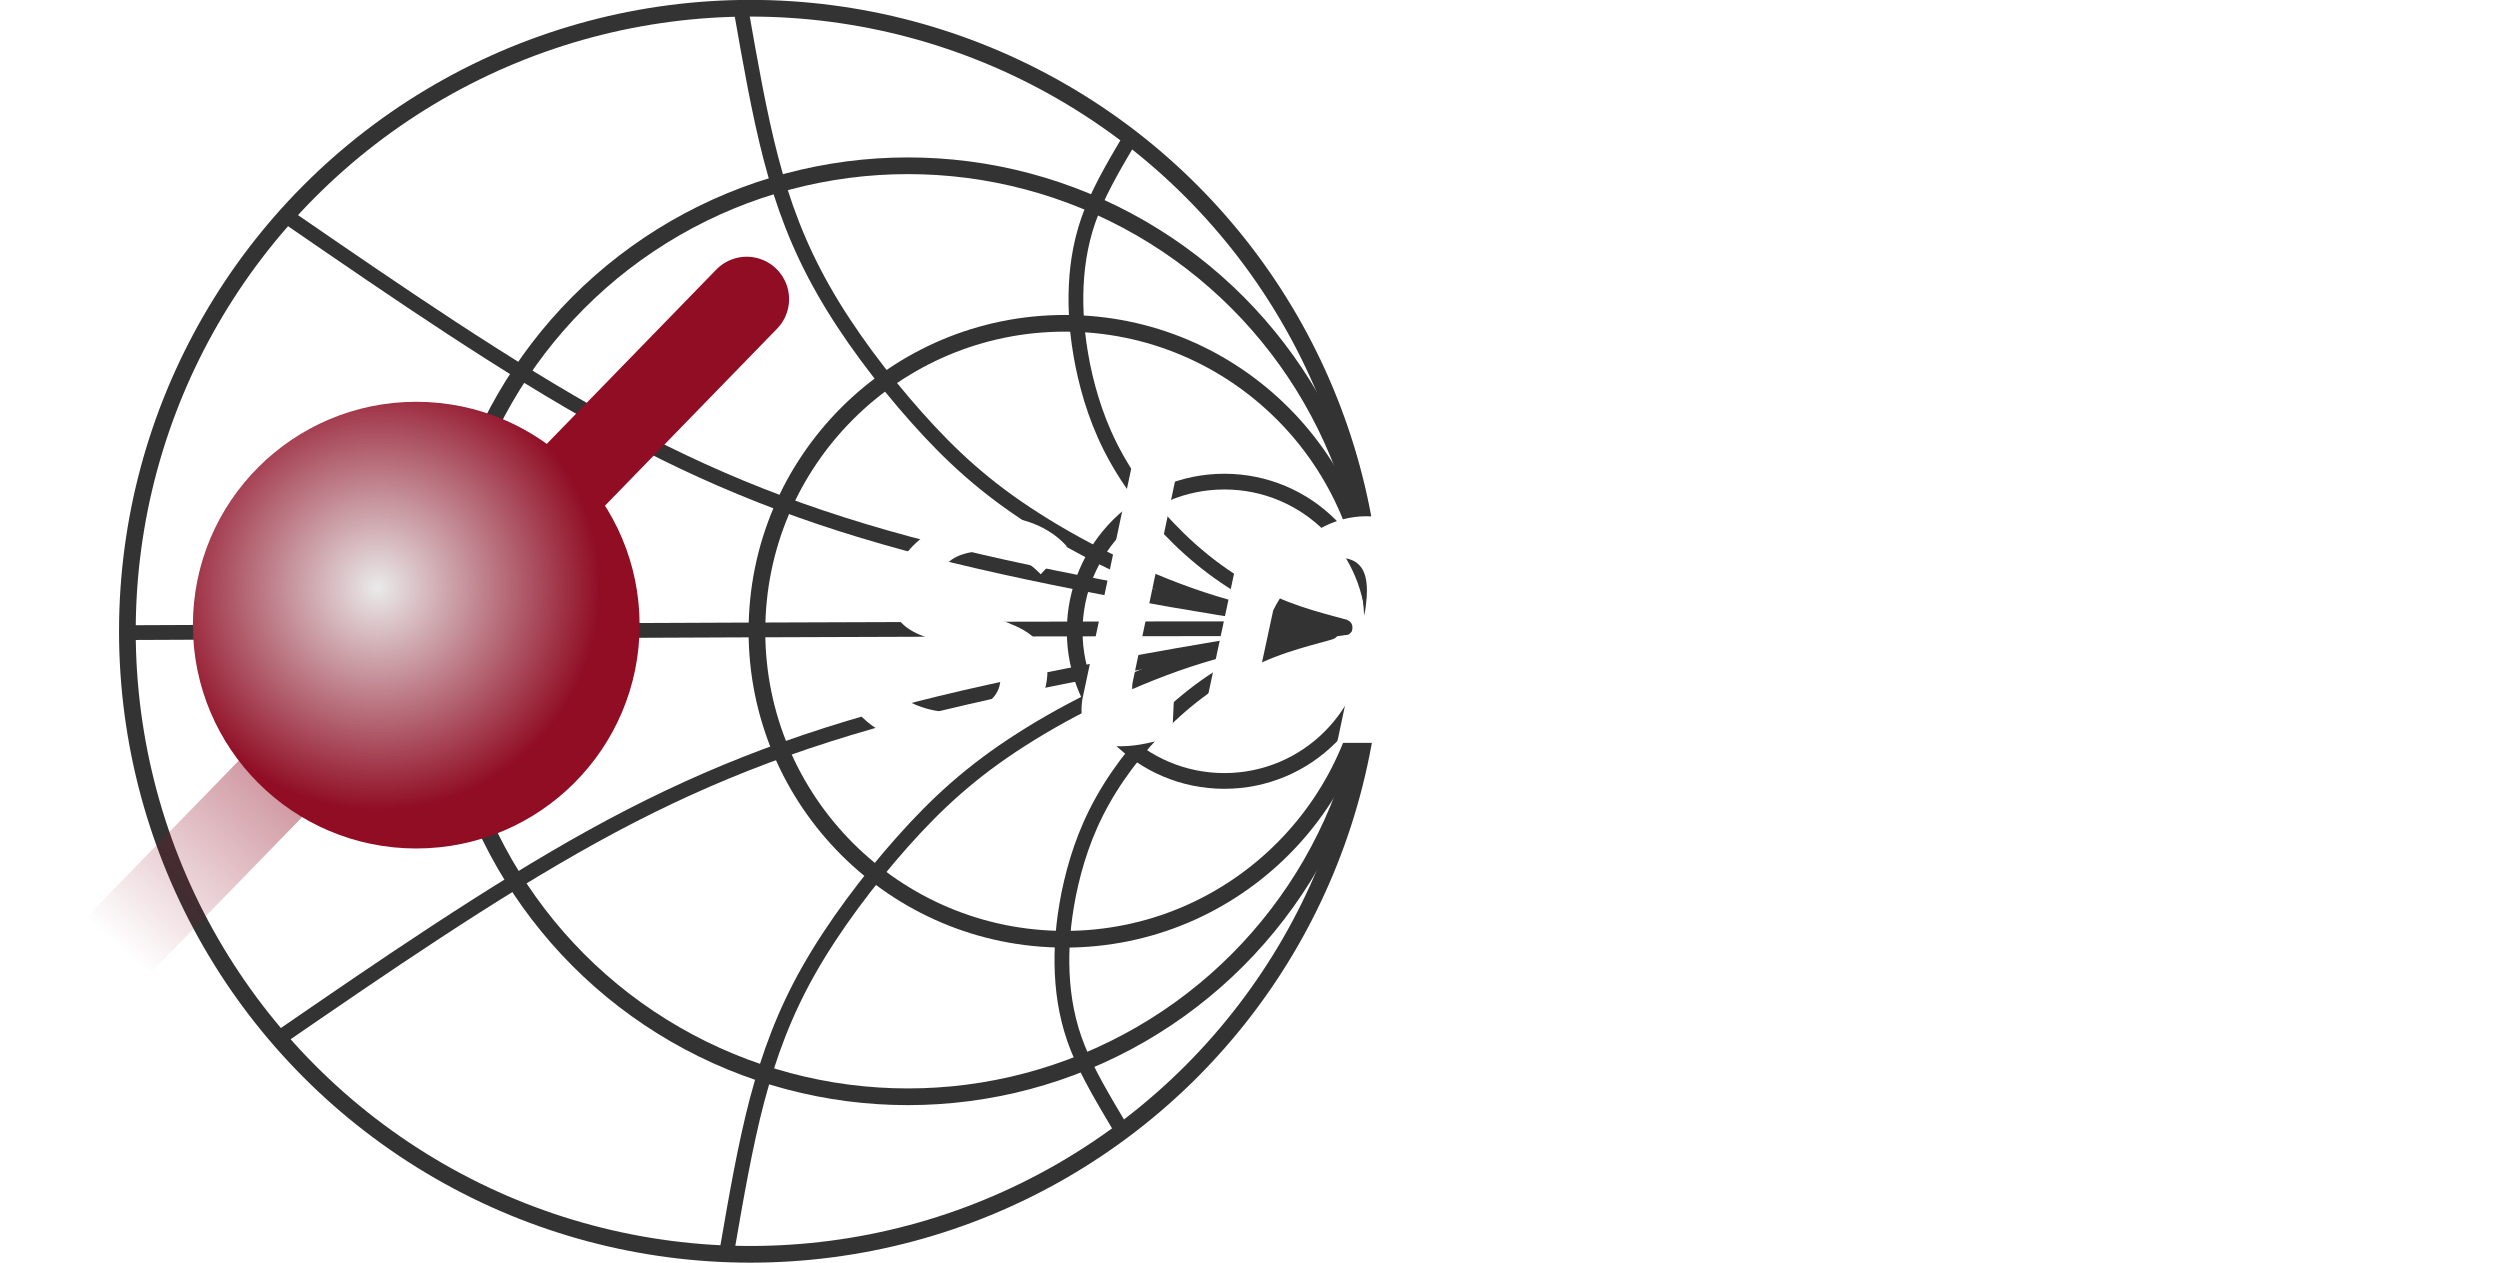 <?xml version="1.0" encoding="UTF-8" standalone="no"?>
<svg
   inkscape:export-ydpi="96"
   inkscape:export-xdpi="96"
   sodipodi:docname="slmsuite-dark.svg"
   inkscape:version="1.1.1 (c3084ef, 2021-09-22)"
   id="svg8"
   version="1.1"
   viewBox="0 0 38.774 19.583"
   height="19.583mm"
   width="38.774mm"
   xmlns:inkscape="http://www.inkscape.org/namespaces/inkscape"
   xmlns:sodipodi="http://sodipodi.sourceforge.net/DTD/sodipodi-0.dtd"
   xmlns:xlink="http://www.w3.org/1999/xlink"
   xmlns="http://www.w3.org/2000/svg"
   xmlns:svg="http://www.w3.org/2000/svg"
   xmlns:rdf="http://www.w3.org/1999/02/22-rdf-syntax-ns#"
   xmlns:cc="http://creativecommons.org/ns#"
   xmlns:dc="http://purl.org/dc/elements/1.1/">
  <defs
     id="defs2">
    <inkscape:path-effect
       effect="bspline"
       id="path-effect2873"
       is_visible="true"
       lpeversion="1"
       weight="33.333"
       steps="2"
       helper_size="0"
       apply_no_weight="true"
       apply_with_weight="true"
       only_selected="false" />
    <inkscape:path-effect
       effect="bspline"
       id="path-effect2871"
       is_visible="true"
       lpeversion="1"
       weight="33.333"
       steps="2"
       helper_size="0"
       apply_no_weight="true"
       apply_with_weight="true"
       only_selected="false" />
    <inkscape:path-effect
       effect="bspline"
       id="path-effect2828"
       is_visible="true"
       lpeversion="1"
       weight="33.333"
       steps="2"
       helper_size="0"
       apply_no_weight="true"
       apply_with_weight="true"
       only_selected="false" />
    <inkscape:path-effect
       effect="bspline"
       id="path-effect2826"
       is_visible="true"
       lpeversion="1"
       weight="33.333"
       steps="2"
       helper_size="0"
       apply_no_weight="true"
       apply_with_weight="true"
       only_selected="false" />
    <inkscape:path-effect
       only_selected="false"
       apply_with_weight="true"
       apply_no_weight="true"
       helper_size="0"
       steps="2"
       weight="33.333"
       lpeversion="1"
       is_visible="true"
       id="path-effect2802"
       effect="bspline" />
    <inkscape:path-effect
       only_selected="false"
       apply_with_weight="true"
       apply_no_weight="true"
       helper_size="0"
       steps="2"
       weight="33.333"
       lpeversion="1"
       is_visible="true"
       id="path-effect2800"
       effect="bspline" />
    <inkscape:path-effect
       effect="bspline"
       id="path-effect2765"
       is_visible="true"
       lpeversion="1"
       weight="33.333"
       steps="2"
       helper_size="0"
       apply_no_weight="true"
       apply_with_weight="true"
       only_selected="false" />
    <inkscape:path-effect
       effect="bspline"
       id="path-effect2761"
       is_visible="true"
       lpeversion="1"
       weight="33.333"
       steps="2"
       helper_size="0"
       apply_no_weight="true"
       apply_with_weight="true"
       only_selected="false" />
    <inkscape:path-effect
       effect="bspline"
       id="path-effect2757"
       is_visible="true"
       lpeversion="1"
       weight="33.333"
       steps="2"
       helper_size="0"
       apply_no_weight="true"
       apply_with_weight="true"
       only_selected="false" />
    <marker
       inkscape:isstock="true"
       style="overflow:visible"
       id="Arrow2Sstart"
       refX="0"
       refY="0"
       orient="auto"
       inkscape:stockid="Arrow2Sstart">
      <path
         transform="matrix(0.3,0,0,0.3,-0.69,0)"
         d="M 8.719,4.034 -2.207,0.016 8.719,-4.002 c -1.745,2.372 -1.735,5.617 -6e-7,8.035 z"
         style="fill:#900d24;fill-opacity:1;fill-rule:evenodd;stroke:#900d24;stroke-width:0.625;stroke-linejoin:round;stroke-opacity:1"
         id="path1345" />
    </marker>
    <marker
       inkscape:isstock="true"
       style="overflow:visible"
       id="Arrow2Mstart"
       refX="0"
       refY="0"
       orient="auto"
       inkscape:stockid="Arrow2Mstart">
      <path
         transform="scale(0.6)"
         d="M 8.719,4.034 -2.207,0.016 8.719,-4.002 c -1.745,2.372 -1.735,5.617 -6e-7,8.035 z"
         style="fill:#900d24;fill-opacity:1;fill-rule:evenodd;stroke:#900d24;stroke-width:0.625;stroke-linejoin:round;stroke-opacity:1"
         id="path1339" />
    </marker>
    <marker
       inkscape:stockid="Arrow2Lstart"
       orient="auto"
       refY="0"
       refX="0"
       id="marker1271"
       style="overflow:visible"
       inkscape:isstock="true">
      <path
         id="path1269"
         style="fill:#900d24;fill-opacity:1;fill-rule:evenodd;stroke:#900d24;stroke-width:0.625;stroke-linejoin:round;stroke-opacity:1"
         d="M 8.719,4.034 -2.207,0.016 8.719,-4.002 c -1.745,2.372 -1.735,5.617 -6e-7,8.035 z"
         transform="matrix(1.1,0,0,1.1,1.1,0)"
         inkscape:connector-curvature="0" />
    </marker>
    <linearGradient
       id="linearGradient1247"
       inkscape:collect="always">
      <stop
         id="stop1243"
         offset="0"
         style="stop-color:#900d24;stop-opacity:1;" />
      <stop
         id="stop1245"
         offset="1"
         style="stop-color:#900d24;stop-opacity:0;" />
    </linearGradient>
    <marker
       inkscape:isstock="true"
       style="overflow:visible"
       id="Arrow1Lstart"
       refX="0"
       refY="0"
       orient="auto"
       inkscape:stockid="Arrow1Lstart">
      <path
         inkscape:connector-curvature="0"
         transform="matrix(0.8,0,0,0.8,10,0)"
         style="fill:#a41f35;fill-opacity:1;fill-rule:evenodd;stroke:#a41f35;stroke-width:1pt;stroke-opacity:1"
         d="M 0,0 5,-5 -12.5,0 5,5 Z"
         id="path4623" />
    </marker>
    <marker
       inkscape:isstock="true"
       style="overflow:visible"
       id="Arrow1Lend"
       refX="0"
       refY="0"
       orient="auto"
       inkscape:stockid="Arrow1Lend">
      <path
         inkscape:connector-curvature="0"
         transform="matrix(-0.8,0,0,-0.8,-10,0)"
         style="fill:#a41f35;fill-opacity:1;fill-rule:evenodd;stroke:#a41f35;stroke-width:1pt;stroke-opacity:1"
         d="M 0,0 5,-5 -12.5,0 5,5 Z"
         id="path4626" />
    </marker>
    <marker
       inkscape:stockid="Arrow2Lstart"
       orient="auto"
       refY="0"
       refX="0"
       id="Arrow2Lstart-6"
       style="overflow:visible"
       inkscape:isstock="true">
      <path
         id="path4641-5"
         style="fill:#900d24;fill-opacity:1;fill-rule:evenodd;stroke:#900d24;stroke-width:0.625;stroke-linejoin:round;stroke-opacity:1"
         d="M 8.719,4.034 -2.207,0.016 8.719,-4.002 c -1.745,2.372 -1.735,5.617 -6e-7,8.035 z"
         transform="matrix(1.1,0,0,1.1,1.1,0)"
         inkscape:connector-curvature="0" />
    </marker>
    <linearGradient
       gradientUnits="userSpaceOnUse"
       y2="26.311"
       x2="64.452"
       y1="26.311"
       x1="60.986"
       id="linearGradient1249"
       xlink:href="#linearGradient1247"
       inkscape:collect="always" />
    <linearGradient
       gradientTransform="translate(0.356,-0.356)"
       y2="28.383"
       x2="60.49"
       y1="26.469"
       x1="62.47"
       gradientUnits="userSpaceOnUse"
       id="linearGradient1689"
       xlink:href="#linearGradient1247"
       inkscape:collect="always" />
    <marker
       inkscape:stockid="Arrow2Sstart"
       orient="auto"
       refY="0"
       refX="0"
       id="Arrow2Sstart-6"
       style="overflow:visible"
       inkscape:isstock="true">
      <path
         id="path1345-5"
         style="fill:#900d24;fill-opacity:1;fill-rule:evenodd;stroke:#900d24;stroke-width:0.625;stroke-linejoin:round;stroke-opacity:1"
         d="M 8.719,4.034 -2.207,0.016 8.719,-4.002 c -1.745,2.372 -1.735,5.617 -6e-7,8.035 z"
         transform="matrix(0.3,0,0,0.3,-0.69,0)" />
    </marker>
    <linearGradient
       inkscape:collect="always"
       xlink:href="#linearGradient1247"
       id="linearGradient3463"
       gradientUnits="userSpaceOnUse"
       x1="60.986"
       y1="26.311"
       x2="64.452"
       y2="26.311" />
    <linearGradient
       inkscape:collect="always"
       xlink:href="#linearGradient1247"
       id="linearGradient943-2"
       gradientUnits="userSpaceOnUse"
       x1="60.986"
       y1="26.311"
       x2="64.452"
       y2="26.311"
       gradientTransform="matrix(0.237,0,0,0.237,-29.659,-15.744)" />
    <linearGradient
       inkscape:collect="always"
       xlink:href="#linearGradient1247"
       id="linearGradient1038"
       gradientUnits="userSpaceOnUse"
       x1="60.986"
       y1="26.311"
       x2="64.452"
       y2="26.311"
       gradientTransform="matrix(0.118,0,0,0.118,15.164,0.363)" />
    <marker
       inkscape:isstock="true"
       style="overflow:visible"
       id="Arrow2Sstart-6-7"
       refX="0"
       refY="0"
       orient="auto"
       inkscape:stockid="Arrow2Sstart">
      <path
         transform="matrix(0.3,0,0,0.3,-0.69,0)"
         d="M 8.719,4.034 -2.207,0.016 8.719,-4.002 c -1.745,2.372 -1.735,5.617 -6e-7,8.035 z"
         style="fill:#900d24;fill-opacity:1;fill-rule:evenodd;stroke:#900d24;stroke-width:0.625;stroke-linejoin:round;stroke-opacity:1"
         id="path1345-5-9" />
    </marker>
    <inkscape:path-effect
       effect="bspline"
       id="path-effect2828-9"
       is_visible="true"
       lpeversion="1"
       weight="33.333"
       steps="2"
       helper_size="0"
       apply_no_weight="true"
       apply_with_weight="true"
       only_selected="false" />
    <inkscape:path-effect
       effect="bspline"
       id="path-effect2826-6"
       is_visible="true"
       lpeversion="1"
       weight="33.333"
       steps="2"
       helper_size="0"
       apply_no_weight="true"
       apply_with_weight="true"
       only_selected="false" />
    <inkscape:path-effect
       effect="bspline"
       id="path-effect2873-7"
       is_visible="true"
       lpeversion="1"
       weight="33.333"
       steps="2"
       helper_size="0"
       apply_no_weight="true"
       apply_with_weight="true"
       only_selected="false" />
    <inkscape:path-effect
       effect="bspline"
       id="path-effect2871-0"
       is_visible="true"
       lpeversion="1"
       weight="33.333"
       steps="2"
       helper_size="0"
       apply_no_weight="true"
       apply_with_weight="true"
       only_selected="false" />
    <linearGradient
       y2="28.541"
       x2="60.617"
       y1="26.469"
       x1="62.47"
       gradientTransform="translate(0.356,-0.356)"
       gradientUnits="userSpaceOnUse"
       id="linearGradient2640"
       xlink:href="#linearGradient1247"
       inkscape:collect="always" />
    <marker
       inkscape:isstock="true"
       style="overflow:visible"
       id="Arrow2Sstart-6-7-9"
       refX="0"
       refY="0"
       orient="auto"
       inkscape:stockid="Arrow2Sstart">
      <path
         transform="matrix(0.3,0,0,0.3,-0.69,0)"
         d="M 8.719,4.034 -2.207,0.016 8.719,-4.002 c -1.745,2.372 -1.735,5.617 -6e-7,8.035 z"
         style="fill:#900d24;fill-opacity:1;fill-rule:evenodd;stroke:#900d24;stroke-width:0.625;stroke-linejoin:round;stroke-opacity:1"
         id="path1345-5-9-7" />
    </marker>
    <radialGradient
       inkscape:collect="always"
       xlink:href="#linearGradient4619"
       id="radialGradient4621-6-6"
       cx="75.955"
       cy="14.297"
       fx="75.955"
       fy="14.297"
       r="1.26"
       gradientUnits="userSpaceOnUse"
       gradientTransform="matrix(0.924,0,0,0.924,-7.915,13.048)" />
    <linearGradient
       inkscape:collect="always"
       id="linearGradient4619">
      <stop
         style="stop-color:#eaeaea;stop-opacity:1"
         offset="0"
         id="stop4615" />
      <stop
         style="stop-color:#900d24;stop-opacity:1"
         offset="1"
         id="stop4617" />
    </linearGradient>
    <linearGradient
       inkscape:collect="always"
       xlink:href="#linearGradient1247"
       id="linearGradient12666"
       gradientUnits="userSpaceOnUse"
       x1="60.986"
       y1="26.311"
       x2="64.452"
       y2="26.311" />
  </defs>
  <sodipodi:namedview
     inkscape:document-rotation="0"
     inkscape:snap-nodes="false"
     inkscape:bbox-nodes="true"
     inkscape:bbox-paths="false"
     inkscape:snap-bbox-edge-midpoints="true"
     inkscape:snap-bbox-midpoints="true"
     inkscape:snap-bbox="true"
     inkscape:snap-tangential="true"
     inkscape:snap-perpendicular="true"
     inkscape:window-maximized="0"
     inkscape:window-y="0"
     inkscape:window-x="68"
     inkscape:window-height="773"
     inkscape:window-width="1350"
     showgrid="false"
     inkscape:current-layer="text941-4"
     inkscape:document-units="mm"
     inkscape:cy="47.589286"
     inkscape:cx="68.839286"
     inkscape:zoom="5.6"
     inkscape:pageshadow="2"
     inkscape:pageopacity="0.0"
     borderopacity="1.0"
     bordercolor="#666666"
     pagecolor="#ffffff"
     id="base"
     inkscape:showpageshadow="2"
     inkscape:pagecheckerboard="0"
     inkscape:deskcolor="#d1d1d1" />
  <g
     transform="translate(-81.901,-249.496)"
     id="layer1"
     inkscape:groupmode="layer"
     inkscape:label="Layer 1">
    <g
       transform="matrix(1.488,0,0,1.488,-3.597,266.026)"
       id="g1060">
      <g
         style="stroke:url(#linearGradient1249)"
         id="g1229">
        <g
           id="g3285"
           inkscape:export-xdpi="1000"
           inkscape:export-ydpi="1000"
           style="stroke:url(#linearGradient3463)"
           transform="translate(0.356)">
          <g
             aria-label="qp-slm"
             id="text941-4"
             style="font-size:4.417px;line-height:1.25;font-family:Raleway;-inkscape-font-specification:Raleway;text-align:center;letter-spacing:0px;word-spacing:0px;text-anchor:middle;fill:#ffffff;stroke:url(#linearGradient943-2);stroke-width:0.237">
            <g
               id="g2917"
               style="stroke:#333333"
               transform="matrix(2,0,0,2,-32.564,-26.739)">
              <circle
                 r="0.78"
                 cy="11.105"
                 cx="51.214"
                 id="path2708"
                 style="fill:none;fill-opacity:0.161;stroke:#333333;stroke-width:0.082;stroke-linecap:round;stroke-linejoin:round;stroke-miterlimit:1.5;stroke-dasharray:none;stroke-opacity:1;paint-order:stroke fill markers" />
              <circle
                 r="1.605"
                 style="fill:none;fill-opacity:0.161;stroke:#333333;stroke-width:0.087;stroke-linecap:round;stroke-linejoin:round;stroke-miterlimit:1.5;stroke-dasharray:none;stroke-opacity:1;paint-order:stroke fill markers"
                 id="path2708-5"
                 cx="50.383"
                 cy="11.105" />
              <circle
                 cy="11.105"
                 cx="49.565"
                 id="path2708-5-3"
                 style="fill:none;fill-opacity:0.161;stroke:#333333;stroke-width:0.087;stroke-linecap:round;stroke-linejoin:round;stroke-miterlimit:1.5;stroke-dasharray:none;stroke-opacity:1;paint-order:stroke fill markers"
                 r="2.426" />
              <circle
                 r="3.247"
                 style="fill:none;fill-opacity:0.161;stroke:#333333;stroke-width:0.087;stroke-linecap:round;stroke-linejoin:round;stroke-miterlimit:1.5;stroke-dasharray:none;stroke-opacity:1;paint-order:stroke fill markers"
                 id="path2708-5-3-0"
                 cx="48.744"
                 cy="11.105" />
              <path
                 sodipodi:nodetypes="cccccccccccccc"
                 inkscape:original-d="m 50.735903,8.5137413 c -0.08043,0.1351774 -0.160933,0.2704279 -0.241518,0.4057606 -0.02246,0.1255163 -0.04823,0.2543269 -0.06763,0.3767785 0.0097,0.1351769 0.0194,0.2704279 0.029,0.4057606 0.0516,0.1673804 0.103125,0.334834 0.154574,0.502371 0.135325,0.16738 0.270577,0.334834 0.405755,0.502371 0.17076,0.106194 0.341438,0.212465 0.51203,0.318812 0.182024,0.03052 0.363971,0.06111 0.545844,0.09178 -0.297803,-0.03067 -0.595683,-0.06126 -0.893632,-0.09178 -0.34451,-0.167537 -0.689072,-0.33499 -1.033726,-0.502371 -0.180264,-0.167537 -0.360601,-0.33499 -0.541017,-0.502371 C 49.431763,9.7889087 49.25143,9.5506094 49.074233,9.3156023 48.993799,9.0965396 48.913296,8.8775621 48.832711,8.658656 48.78448,8.4041687 48.742618,8.1368872 48.697455,7.876117"
                 inkscape:path-effect="#path-effect2828-9"
                 id="path2759-7-2"
                 d="m 50.736,8.514 c -0.08,0.135 -0.161,0.27 -0.213,0.401 -0.052,0.13 -0.075,0.26 -0.081,0.388 -0.006,0.129 0.004,0.264 0.034,0.415 0.031,0.151 0.082,0.319 0.176,0.486 0.093,0.167 0.229,0.335 0.382,0.472 0.153,0.137 0.324,0.243 0.5,0.312 0.176,0.068 0.358,0.099 0.3,0.099 -0.058,-2e-6 -0.356,-0.031 -0.677,-0.13 -0.321,-0.099 -0.666,-0.266 -0.928,-0.434 C 49.966,10.356 49.786,10.188 49.609,9.989 49.431,9.789 49.251,9.551 49.123,9.324 48.994,9.097 48.913,8.878 48.851,8.641 48.789,8.403 48.743,8.137 48.697,7.876"
                 style="fill:none;stroke:#333333;stroke-width:0.077px;stroke-linecap:butt;stroke-linejoin:miter;stroke-opacity:1" />
              <path
                 sodipodi:nodetypes="cccccc"
                 inkscape:original-d="m 46.349822,8.9581453 c 0.557192,0.3831417 1.114297,0.7695731 1.671348,1.1496557 0.505667,0.202804 1.011248,0.40568 1.516773,0.608641 0.798456,0.131202 1.596892,0.262251 2.395353,0.393158 0.04546,-0.0085 0.0907,-0.01718 0.13582,-0.02604 -2.186563,0.0096 -4.373121,0.01924 -6.5598,0.02898"
                 inkscape:path-effect="#path-effect2826-6"
                 id="path2763-1-1"
                 d="m 46.35,8.958 c 0.557,0.383 1.116,0.767 1.646,1.06 0.531,0.293 1.036,0.495 1.688,0.662 0.652,0.167 1.45,0.298 1.872,0.359 0.422,0.061 0.467,0.052 -0.604,0.053 -1.071,5.01e-4 -3.257,0.01 -5.444,0.02"
                 style="fill:none;stroke:#333333;stroke-width:0.077px;stroke-linecap:butt;stroke-linejoin:miter;stroke-opacity:1" />
              <path
                 sodipodi:nodetypes="cccccccccccccc"
                 inkscape:original-d="m 50.662873,13.677667 c -0.08043,-0.135177 -0.160937,-0.270428 -0.241526,-0.405761 -0.02246,-0.125516 -0.04823,-0.254327 -0.06763,-0.376779 0.0097,-0.135177 0.0194,-0.270427 0.029,-0.40576 0.0516,-0.167381 0.10313,-0.334834 0.154579,-0.502371 0.135329,-0.16738 0.270581,-0.334834 0.405759,-0.502371 0.170752,-0.106194 0.341439,-0.212466 0.512022,-0.318812 0.182011,-0.03052 0.363957,-0.06111 0.54583,-0.09178 -0.297802,0.03067 -0.595665,0.06126 -0.893618,0.09178 -0.344502,0.167537 -0.689072,0.33499 -1.033723,0.502371 -0.180264,0.167537 -0.360601,0.33499 -0.541016,0.50237 -0.173823,0.231945 -0.354156,0.470244 -0.531352,0.705252 -0.08043,0.219062 -0.160938,0.43804 -0.241523,0.656946 -0.04823,0.254488 -0.09009,0.521769 -0.135256,0.782539"
                 inkscape:path-effect="#path-effect2873-7"
                 id="path2759-7-24"
                 d="m 50.663,13.678 c -0.08,-0.135 -0.161,-0.27 -0.213,-0.401 -0.052,-0.13 -0.075,-0.26 -0.081,-0.388 -0.006,-0.129 0.004,-0.264 0.034,-0.415 0.031,-0.151 0.082,-0.319 0.176,-0.486 0.093,-0.167 0.229,-0.335 0.382,-0.472 0.153,-0.137 0.324,-0.243 0.5,-0.312 0.176,-0.068 0.358,-0.099 0.3,-0.099 -0.058,2e-6 -0.356,0.031 -0.677,0.13 -0.321,0.099 -0.666,0.266 -0.928,0.434 -0.262,0.167 -0.443,0.335 -0.62,0.534 -0.177,0.199 -0.357,0.438 -0.486,0.665 -0.129,0.227 -0.209,0.446 -0.272,0.683 -0.062,0.237 -0.108,0.504 -0.153,0.764"
                 style="fill:none;stroke:#333333;stroke-width:0.077px;stroke-linecap:butt;stroke-linejoin:miter;stroke-opacity:1" />
              <path
                 sodipodi:nodetypes="cccc"
                 inkscape:original-d="m 46.276788,13.233263 c 0.557192,-0.383142 1.114297,-0.769574 1.671348,-1.149656 0.505667,-0.202804 1.011248,-0.40568 1.516773,-0.608641 0.798453,-0.131202 1.596887,-0.262251 2.395336,-0.393159"
                 inkscape:path-effect="#path-effect2871-0"
                 id="path2763-1-7"
                 d="m 46.277,13.233 c 0.557,-0.383 1.116,-0.767 1.646,-1.06 0.531,-0.293 1.036,-0.495 1.688,-0.662 0.652,-0.167 1.45,-0.298 2.249,-0.429"
                 style="fill:none;stroke:#333333;stroke-width:0.077px;stroke-linecap:butt;stroke-linejoin:miter;stroke-opacity:1" />
            </g>
            <g
               transform="matrix(2,0,0,2,-63.497,-57.501)"
               id="g1122-1"
               style="stroke:url(#linearGradient12666)">
              <path
                 style="fill:none;stroke:url(#linearGradient2640);stroke-width:0.442;stroke-linecap:round;stroke-linejoin:miter;stroke-miterlimit:1.5;stroke-dasharray:none;stroke-opacity:1;marker-start:url(#Arrow2Sstart-6-7-9)"
                 d="m 64.191,24.755 -3.667,3.771"
                 id="path4590-5-3"
                 inkscape:connector-curvature="0"
                 sodipodi:nodetypes="cc" />
              <circle
                 r="1.164"
                 cy="26.454"
                 cx="62.469"
                 id="path4547-5-0-3"
                 style="fill:url(#radialGradient4621-6-6);fill-opacity:1;stroke:none;stroke-width:0.528;stroke-miterlimit:0.4;stroke-dasharray:0.528, 0.528;stroke-dashoffset:0;stroke-opacity:1" />
            </g>
            <g
               aria-label="slmsuite"
               id="text941-4-7"
               style="font-size:4.44px;fill:#000000;stroke:none;stroke-width:0.238">
              <path
                 d="m 66.976,-3.321 q -0.28,0 -0.524,-0.089 -0.244,-0.089 -0.4,-0.262 l 0.262,-0.311 q 0.16,0.147 0.337,0.222 0.182,0.075 0.377,0.075 0.151,0 0.262,-0.044 0.115,-0.044 0.178,-0.124 0.062,-0.08 0.062,-0.186 0,-0.138 -0.115,-0.195 -0.115,-0.058 -0.351,-0.124 -0.226,-0.071 -0.373,-0.133 -0.147,-0.062 -0.218,-0.155 -0.067,-0.093 -0.067,-0.249 0,-0.244 0.133,-0.431 0.138,-0.186 0.369,-0.293 0.231,-0.107 0.519,-0.107 0.262,0 0.457,0.08 0.2,0.08 0.337,0.231 l -0.271,0.293 q -0.124,-0.129 -0.262,-0.186 -0.133,-0.058 -0.302,-0.058 -0.147,0 -0.262,0.04 -0.111,0.04 -0.178,0.12 -0.062,0.08 -0.062,0.195 0,0.12 0.089,0.173 0.089,0.053 0.315,0.115 0.24,0.067 0.404,0.142 0.164,0.075 0.244,0.182 0.084,0.107 0.084,0.28 0,0.226 -0.129,0.408 -0.129,0.182 -0.364,0.289 -0.235,0.102 -0.555,0.102 z"
                 style="font-style:italic;font-weight:600;-inkscape-font-specification:'Raleway Semi-Bold Italic';fill:#ffffff"
                 id="path14589" />
              <path
                 d="m 68.797,-3.33 q -0.2,0 -0.311,-0.098 -0.111,-0.098 -0.111,-0.28 0,-0.036 0.004,-0.075 0.004,-0.04 0.013,-0.075 l 0.582,-2.748 h 0.484 l -0.542,2.571 q -0.004,0.022 -0.009,0.044 -0.004,0.022 -0.004,0.044 0,0.186 0.191,0.186 0.049,0 0.115,-0.018 0.071,-0.018 0.129,-0.04 l -0.018,0.382 q -0.111,0.044 -0.262,0.075 -0.147,0.031 -0.262,0.031 z"
                 style="font-style:italic;font-weight:600;-inkscape-font-specification:'Raleway Semi-Bold Italic';fill:#ffffff"
                 id="path14591" />
              <path
                 d="m 70.084,-5.687 h 0.44 l -0.098,0.466 q 0.173,-0.235 0.417,-0.369 0.244,-0.138 0.502,-0.138 0.178,0 0.293,0.067 0.12,0.062 0.178,0.182 0.058,0.115 0.067,0.28 0.129,-0.173 0.275,-0.289 0.151,-0.12 0.315,-0.178 0.169,-0.062 0.337,-0.062 0.195,0 0.306,0.071 0.115,0.071 0.164,0.195 0.049,0.124 0.049,0.289 0,0.08 -0.013,0.178 -0.013,0.098 -0.036,0.213 l -0.302,1.416 h -0.488 l 0.275,-1.301 q 0.036,-0.16 0.036,-0.28 0,-0.178 -0.075,-0.262 -0.075,-0.084 -0.209,-0.084 -0.129,0 -0.262,0.071 -0.129,0.067 -0.244,0.191 -0.111,0.124 -0.195,0.289 l -0.289,1.376 H 71.039 l 0.275,-1.301 q 0.022,-0.084 0.027,-0.151 0.009,-0.071 0.009,-0.133 0,-0.178 -0.071,-0.258 -0.071,-0.084 -0.209,-0.084 -0.186,0 -0.382,0.151 -0.195,0.151 -0.315,0.395 l -0.297,1.381 h -0.488 z"
                 style="font-style:italic;font-weight:600;-inkscape-font-specification:'Raleway Semi-Bold Italic';fill:#ffffff"
                 id="path14593" />
              <path
                 d="m 74.338,-3.321 q -0.28,0 -0.524,-0.089 -0.244,-0.089 -0.4,-0.262 l 0.262,-0.311 q 0.16,0.147 0.337,0.222 0.182,0.075 0.377,0.075 0.151,0 0.262,-0.044 0.115,-0.044 0.178,-0.124 0.062,-0.08 0.062,-0.186 0,-0.138 -0.115,-0.195 -0.115,-0.058 -0.351,-0.124 -0.226,-0.071 -0.373,-0.133 -0.147,-0.062 -0.218,-0.155 -0.067,-0.093 -0.067,-0.249 0,-0.244 0.133,-0.431 0.138,-0.186 0.369,-0.293 0.231,-0.107 0.519,-0.107 0.262,0 0.457,0.08 0.2,0.08 0.337,0.231 l -0.271,0.293 q -0.124,-0.129 -0.262,-0.186 -0.133,-0.058 -0.302,-0.058 -0.147,0 -0.262,0.04 -0.111,0.04 -0.178,0.12 -0.062,0.08 -0.062,0.195 0,0.12 0.089,0.173 0.089,0.053 0.315,0.115 0.24,0.067 0.404,0.142 0.164,0.075 0.244,0.182 0.084,0.107 0.084,0.28 0,0.226 -0.129,0.408 -0.129,0.182 -0.364,0.289 -0.235,0.102 -0.555,0.102 z"
                 style="font-style:italic;font-weight:600;-inkscape-font-specification:'Raleway Semi-Bold Italic';fill:#ffffff"
                 id="path14595" />
              <path
                 d="m 76.309,-3.321 q -0.542,0 -0.542,-0.577 0,-0.08 0.009,-0.169 0.013,-0.093 0.036,-0.2 l 0.306,-1.421 h 0.484 l -0.284,1.323 q -0.031,0.151 -0.031,0.266 0,0.36 0.306,0.36 0.129,0 0.258,-0.058 0.133,-0.058 0.258,-0.169 0.129,-0.115 0.226,-0.275 l 0.306,-1.447 h 0.488 l -0.369,1.745 q -0.004,0.022 -0.009,0.04 -0.004,0.013 -0.004,0.027 0,0.089 0.102,0.093 l -0.084,0.417 q -0.067,0.009 -0.115,0.013 -0.049,0.009 -0.089,0.009 -0.133,0 -0.209,-0.058 -0.075,-0.058 -0.075,-0.164 0,-0.022 0.004,-0.053 0.004,-0.036 0.013,-0.084 0.009,-0.053 0.022,-0.133 -0.2,0.253 -0.462,0.386 -0.262,0.129 -0.546,0.129 z"
                 style="font-style:italic;font-weight:600;-inkscape-font-specification:'Raleway Semi-Bold Italic';fill:#ffffff"
                 id="path14597" />
              <path
                 d="m 78.743,-5.687 h 0.488 l -0.497,2.322 h -0.488 z m 0.191,-0.919 h 0.488 l -0.111,0.537 h -0.488 z"
                 style="font-style:italic;font-weight:600;-inkscape-font-specification:'Raleway Semi-Bold Italic';fill:#ffffff"
                 id="path14599" />
              <path
                 d="m 79.515,-3.711 q 0,-0.036 0.004,-0.071 0.004,-0.036 0.013,-0.075 l 0.311,-1.452 H 79.546 l 0.084,-0.377 h 0.289 l 0.164,-0.764 h 0.488 l -0.164,0.764 h 0.48 l -0.08,0.377 h -0.475 l -0.275,1.297 q -0.004,0.018 -0.009,0.036 0,0.013 0,0.031 0,0.089 0.049,0.129 0.053,0.04 0.133,0.04 0.067,0 0.129,-0.018 0.067,-0.018 0.12,-0.036 0.053,-0.022 0.089,-0.04 l 0.018,0.386 q -0.067,0.04 -0.169,0.08 -0.098,0.036 -0.213,0.053 -0.115,0.022 -0.24,0.022 -0.191,0 -0.32,-0.089 -0.129,-0.093 -0.129,-0.293 z"
                 style="font-style:italic;font-weight:600;-inkscape-font-specification:'Raleway Semi-Bold Italic';fill:#ffffff"
                 id="path14601" />
              <path
                 d="m 81.869,-3.321 q -0.293,0 -0.502,-0.129 -0.209,-0.129 -0.32,-0.351 -0.107,-0.222 -0.107,-0.502 0,-0.289 0.107,-0.542 0.107,-0.258 0.302,-0.457 0.195,-0.2 0.453,-0.311 0.262,-0.115 0.568,-0.115 0.24,0 0.417,0.075 0.182,0.071 0.28,0.213 0.102,0.138 0.102,0.351 0,0.355 -0.324,0.542 -0.32,0.186 -0.977,0.186 -0.124,0 -0.28,-0.004 -0.155,-0.009 -0.351,-0.027 l 0.067,-0.315 q 0.178,0.009 0.315,0.018 0.138,0.009 0.258,0.009 0.315,0 0.497,-0.049 0.182,-0.049 0.262,-0.138 0.08,-0.093 0.08,-0.209 0,-0.102 -0.049,-0.164 -0.049,-0.062 -0.138,-0.093 -0.089,-0.036 -0.213,-0.036 -0.195,0 -0.36,0.089 -0.164,0.084 -0.284,0.24 -0.115,0.151 -0.182,0.342 -0.062,0.191 -0.062,0.404 0,0.169 0.053,0.311 0.058,0.138 0.173,0.222 0.12,0.08 0.297,0.08 0.191,0 0.369,-0.093 0.178,-0.098 0.28,-0.262 l 0.386,0.12 q -0.111,0.173 -0.289,0.311 -0.178,0.133 -0.395,0.209 -0.213,0.075 -0.435,0.075 z"
                 style="font-style:italic;font-weight:600;-inkscape-font-specification:'Raleway Semi-Bold Italic';fill:#ffffff"
                 id="path14603" />
            </g>
          </g>
        </g>
      </g>
    </g>
  </g>
</svg>
